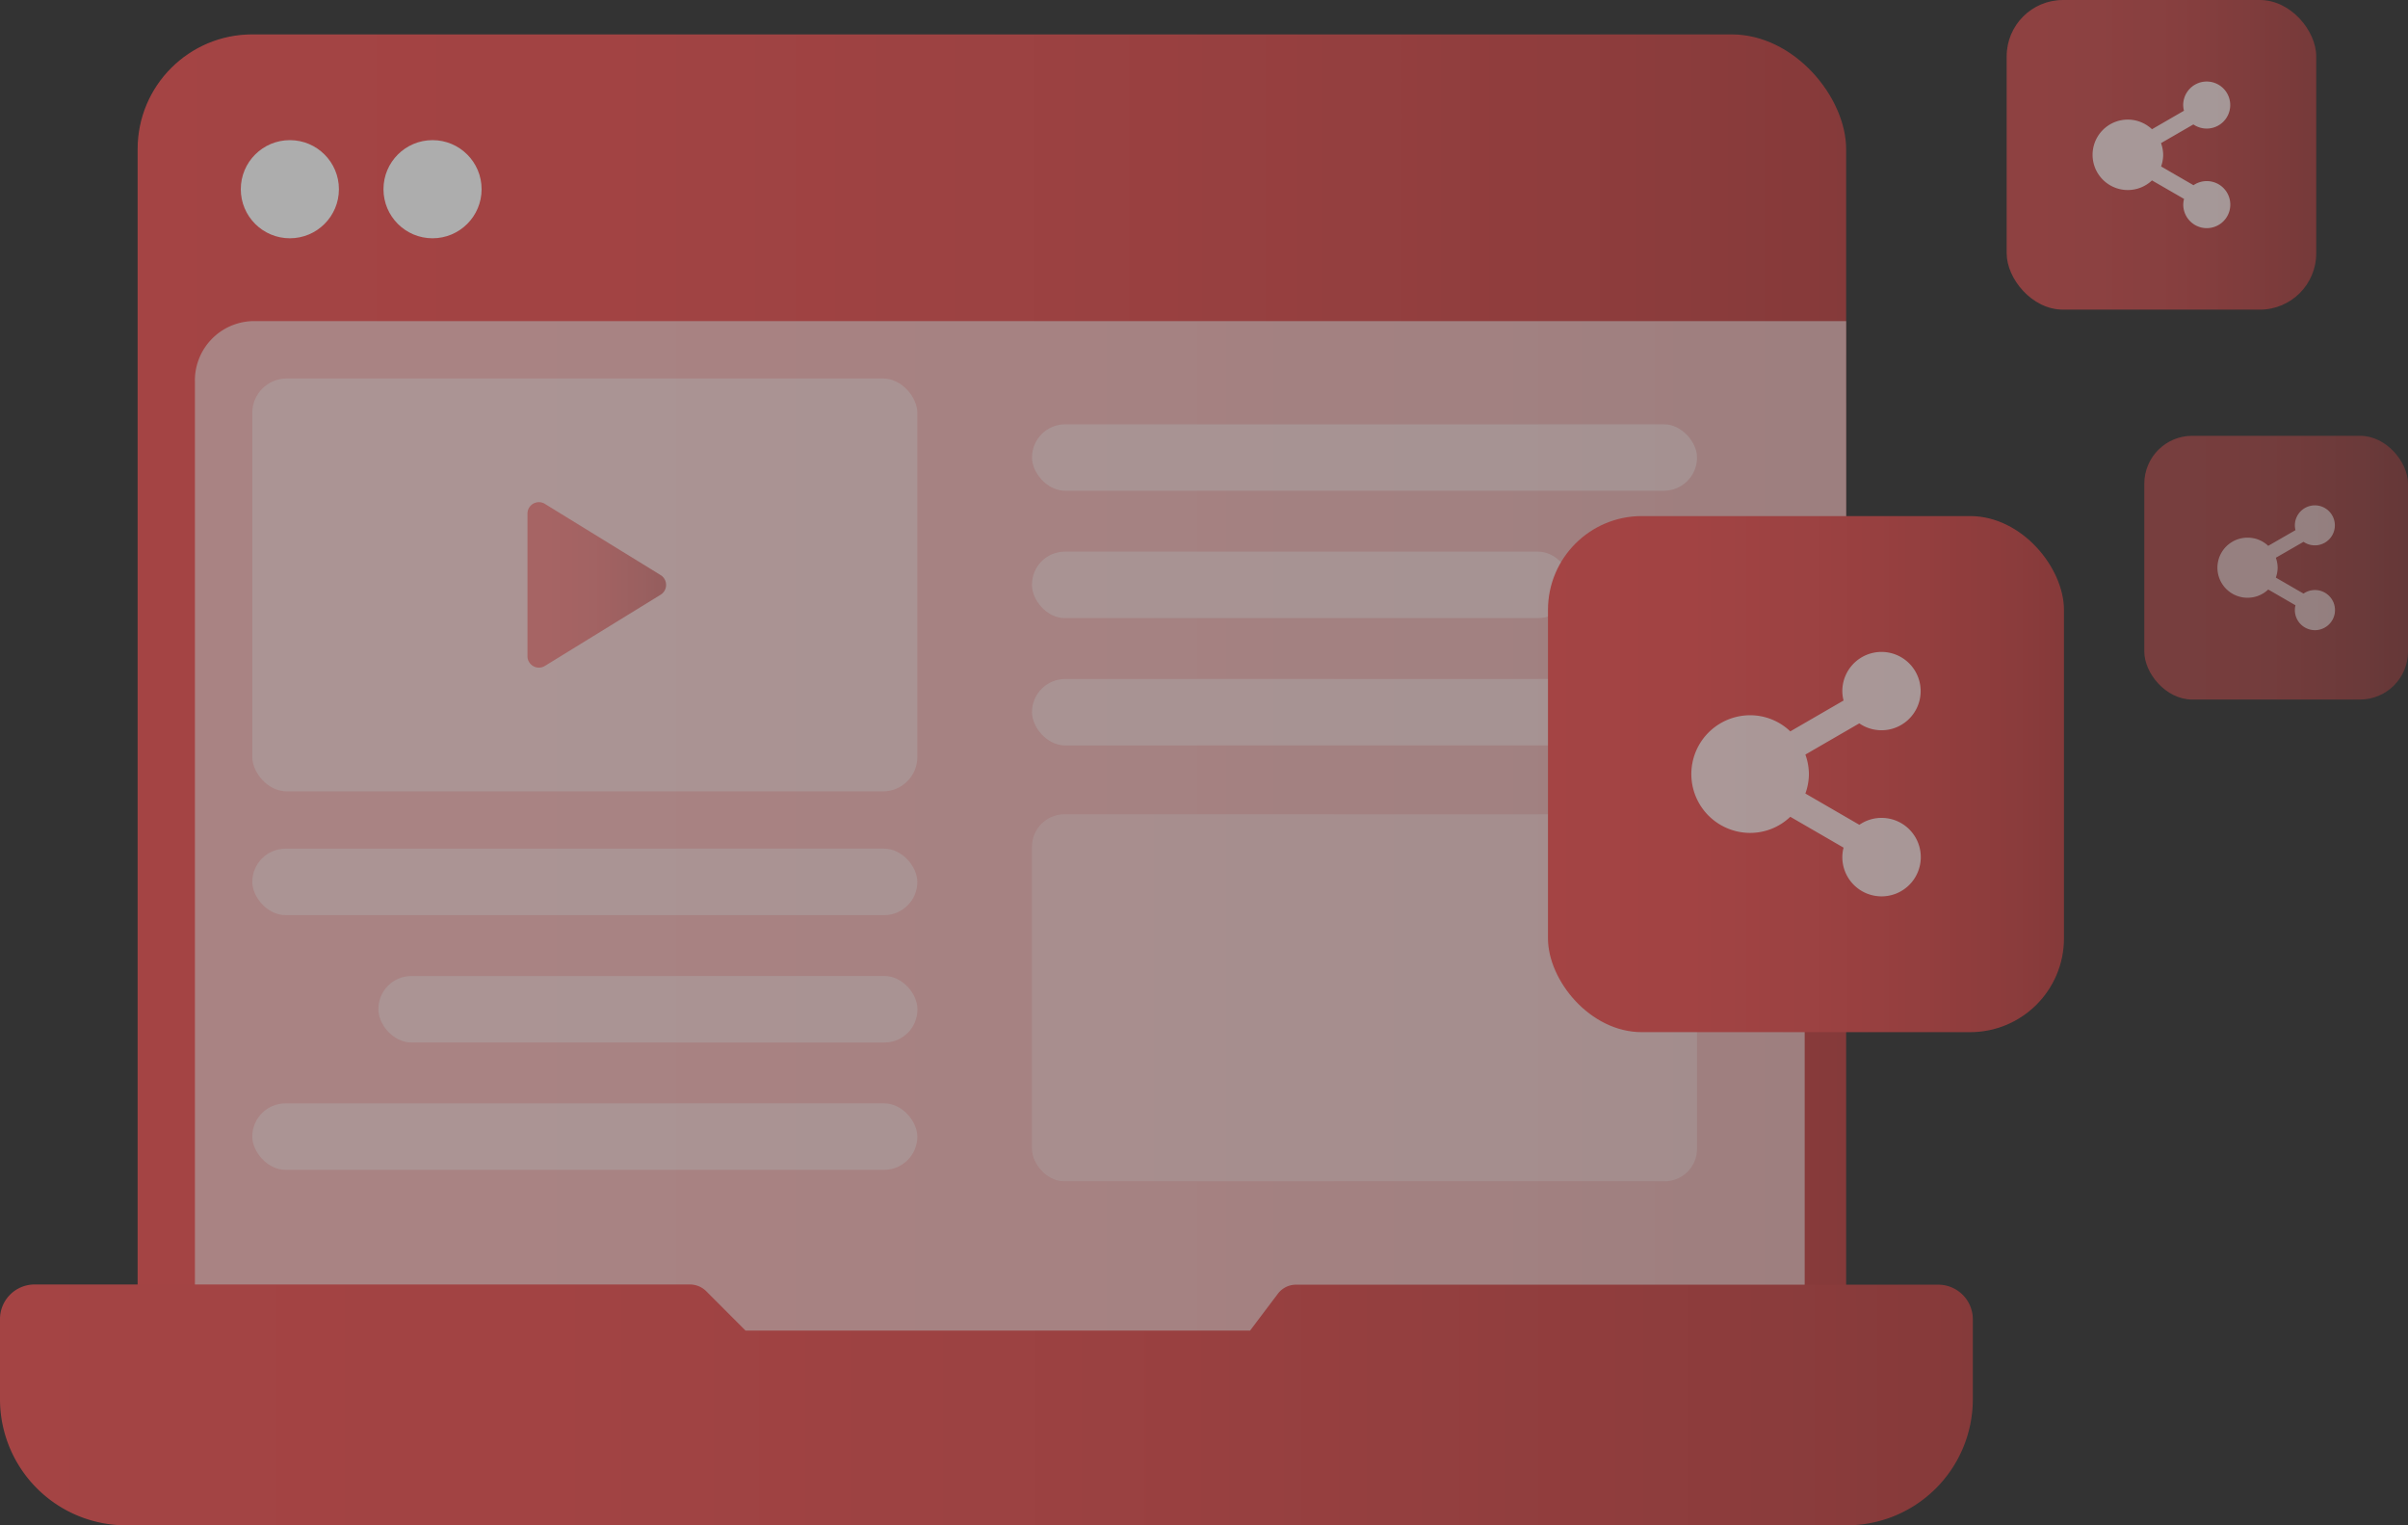 <svg id="Layer_1" data-name="Layer 1" xmlns="http://www.w3.org/2000/svg" xmlns:xlink="http://www.w3.org/1999/xlink" viewBox="0 0 348 220.4">
  <rect x="0" y="0" width="348" height="220.4" fill="#333333" stroke="none"/>
  <defs>
    <linearGradient id="linear-gradient" x1="19.89" y1="107.71" x2="266.8" y2="107.71" gradientUnits="userSpaceOnUse">
      <stop offset="0" stop-color="#f05050"/>
      <stop offset="0.28" stop-color="#ec4f4f"/>
      <stop offset="0.56" stop-color="#e04b4b"/>
      <stop offset="0.84" stop-color="#c44"/>
      <stop offset="1" stop-color="#bd3f3f"/>
    </linearGradient>
    <linearGradient id="linear-gradient-2" x1="26" y1="293.3" x2="311.03" y2="293.3" xlink:href="#linear-gradient"/>
    <linearGradient id="linear-gradient-3" x1="309.89" y1="82.03" x2="348" y2="82.03" xlink:href="#linear-gradient"/>
    <linearGradient id="linear-gradient-4" x1="290" y1="22.37" x2="334.74" y2="22.37" xlink:href="#linear-gradient"/>
    <linearGradient id="linear-gradient-5" x1="102.23" y1="174.81" x2="122.27" y2="174.81" xlink:href="#linear-gradient"/>
    <linearGradient id="linear-gradient-6" x1="223.71" y1="111.86" x2="298.29" y2="111.86" xlink:href="#linear-gradient"/>
  </defs>
  <title>Share empty state</title>
  <g style="opacity: 0.6">
    <rect x="19.89" y="4.97" width="246.91" height="205.49" rx="16.57" style="fill: url(#linear-gradient)"/>
    <path d="M292.8,136.7H62.46a8.58,8.58,0,0,0-8.29,8.85V292.47H286.81V172.1h6Z" transform="translate(-26 -90.3)" style="fill: #fff;opacity: 0.6"/>
    <path d="M31,275.9h94.74a3.35,3.35,0,0,1,2.35,1l5.65,5.66h72.92l4-5.3a3.28,3.28,0,0,1,2.65-1.33h92.8a5,5,0,0,1,5,5v11.6A18.23,18.23,0,0,1,292.8,310.7H44.23A18.23,18.23,0,0,1,26,292.47v-11.6A5,5,0,0,1,31,275.9Z" transform="translate(-26 -90.3)" style="fill: url(#linear-gradient-2)"/>
    <circle cx="41.89" cy="27.34" r="7.09" style="fill: #fff"/>
    <circle cx="62.51" cy="27.34" r="7.09" style="fill: #fff"/>
    <g>
      <rect x="309.89" y="62.97" width="38.11" height="38.11" rx="6.93" style="opacity: 0.6;fill: url(#linear-gradient-3)"/>
      <g style="opacity: 0.6">
        <path d="M355.16,172.33a4.53,4.53,0,0,1-.26,1.43l4,2.31a2.9,2.9,0,1,1-1.25,2.39,2.63,2.63,0,0,1,.09-.7l-3.94-2.28a4.29,4.29,0,0,1-3,1.19,4.34,4.34,0,1,1,0-8.68,4.29,4.29,0,0,1,3,1.18l3.94-2.27a2.74,2.74,0,0,1-.09-.7,2.89,2.89,0,1,1,1.25,2.39l-4,2.3A4.54,4.54,0,0,1,355.16,172.33Z" transform="translate(-26 -90.3)" style="fill: #fff"/>
      </g>
    </g>
    <g>
      <rect x="290" width="44.74" height="44.74" rx="8.14" style="opacity: 0.8;fill: url(#linear-gradient-4)"/>
      <g style="opacity: 0.8">
        <path d="M338.62,112.67a5.16,5.16,0,0,1-.3,1.68l4.68,2.71a3.4,3.4,0,1,1-1.48,2.8,3.76,3.76,0,0,1,.11-.82L337,116.37a5.09,5.09,0,1,1,0-7.4l4.62-2.67a3.76,3.76,0,0,1-.11-.82,3.4,3.4,0,1,1,3.4,3.4,3.45,3.45,0,0,1-1.93-.6l-4.67,2.7A5.27,5.27,0,0,1,338.62,112.67Z" transform="translate(-26 -90.3)" style="fill: #fff"/>
      </g>
    </g>
    <rect x="36.46" y="54.69" width="96.11" height="59.66" rx="4.97" style="fill: #fff;opacity: 0.4"/>
    <rect x="149.14" y="117.66" width="96.11" height="53.03" rx="4.69" style="fill: #fff;opacity: 0.3"/>
    <rect x="36.46" y="122.63" width="96.11" height="9.6" rx="4.8" style="fill: #fff;opacity: 0.4"/>
    <rect x="54.69" y="141.03" width="77.89" height="9.6" rx="4.75" style="fill: #fff;opacity: 0.4"/>
    <rect x="36.46" y="159.43" width="96.11" height="9.6" rx="4.8" style="fill: #fff;opacity: 0.4"/>
    <g>
      <rect x="149.14" y="61.31" width="96.11" height="9.6" rx="4.8" style="fill: #fff;opacity: 0.4"/>
      <rect x="149.14" y="79.71" width="77.89" height="9.6" rx="4.75" style="fill: #fff;opacity: 0.4"/>
      <rect x="149.14" y="98.11" width="96.11" height="9.6" rx="4.8" style="fill: #fff;opacity: 0.4"/>
    </g>
    <path d="M102.23,164.52v20.59a1.65,1.65,0,0,0,2.52,1.41l16.73-10.29a1.67,1.67,0,0,0,0-2.83l-16.73-10.29A1.65,1.65,0,0,0,102.23,164.52Z" transform="translate(-26 -90.3)" style="opacity: 0.6;fill: url(#linear-gradient-5)"/>
    <g>
      <rect x="223.71" y="74.57" width="74.57" height="74.57" rx="13.56" style="fill: url(#linear-gradient-6)"/>
      <g style="opacity: 0.8">
        <path d="M287.42,202.16a8.37,8.37,0,0,1-.51,2.8l7.8,4.52a5.6,5.6,0,0,1,3.2-1,5.67,5.67,0,1,1-5.66,5.66,5.57,5.57,0,0,1,.18-1.36l-7.7-4.46a8.4,8.4,0,0,1-5.8,2.33,8.5,8.5,0,1,1,0-17,8.4,8.4,0,0,1,5.8,2.33l7.7-4.46a5.57,5.57,0,0,1-.18-1.36,5.66,5.66,0,1,1,2.45,4.66l-7.79,4.51A8.49,8.49,0,0,1,287.42,202.16Z" transform="translate(-26 -90.3)" style="fill: #fff"/>
      </g>
    </g>
  </g>
</svg>

